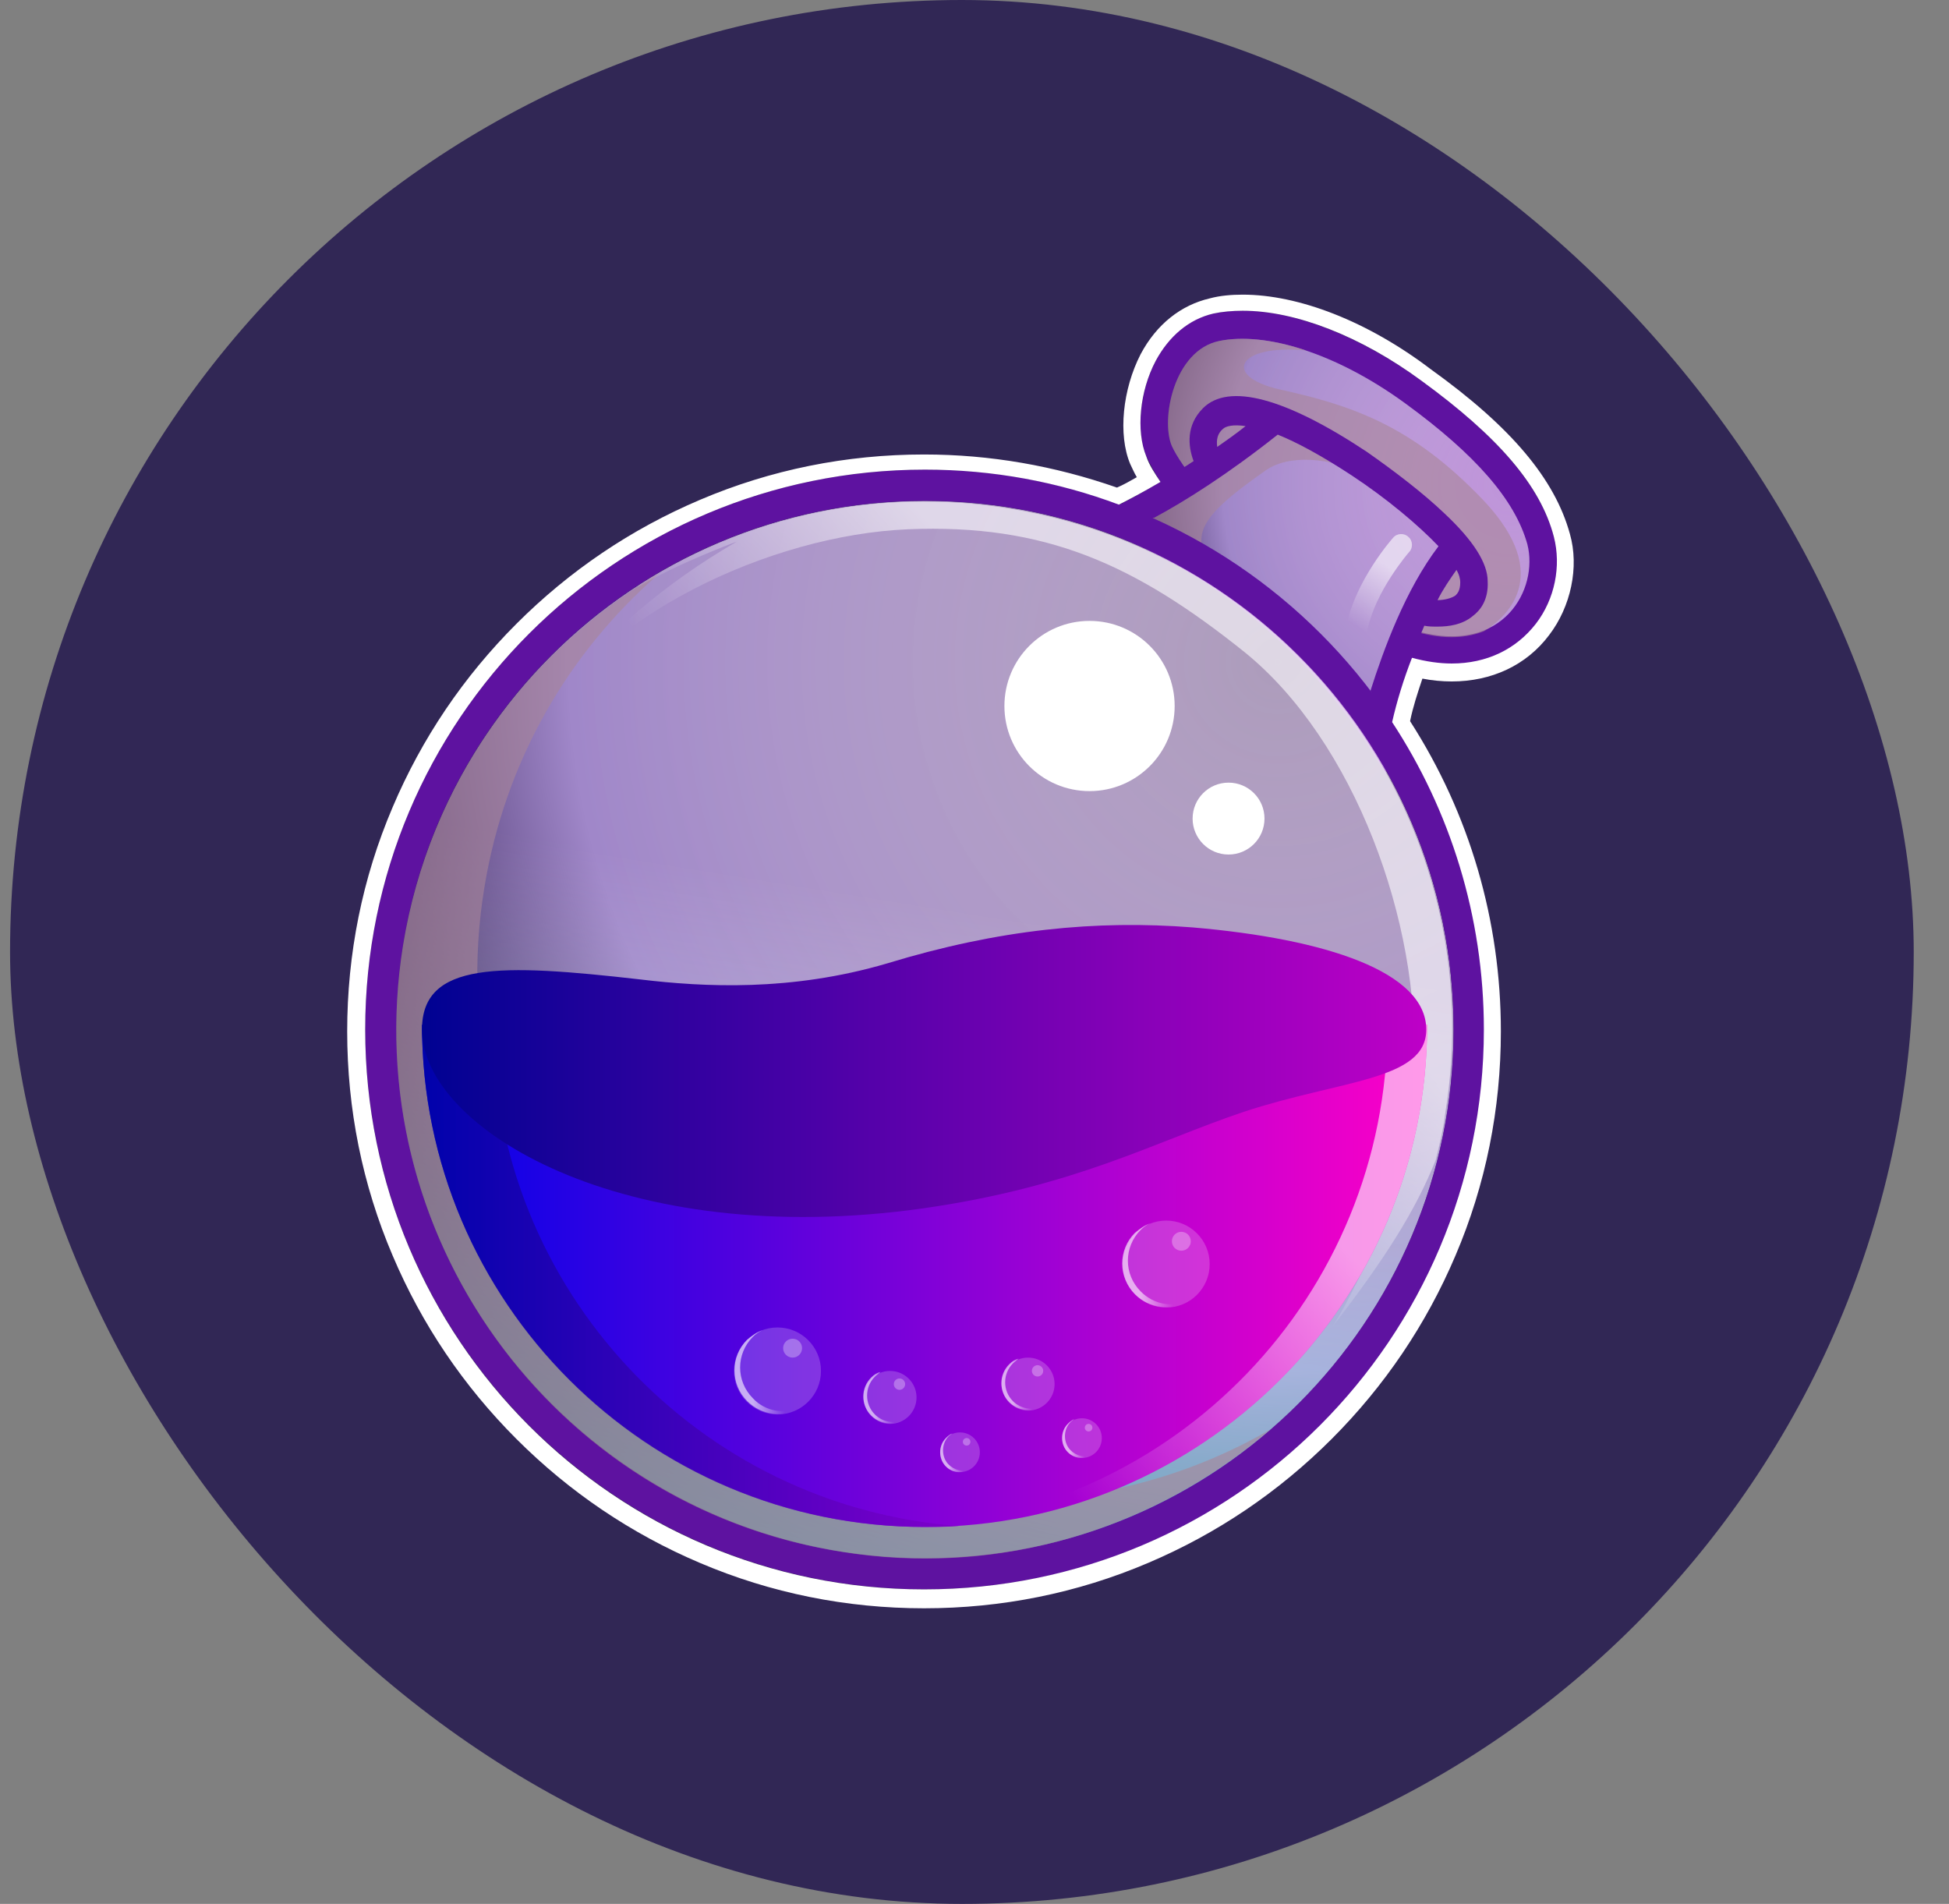 <svg width="43" height="42" viewBox="0 0 43 42" fill="none" xmlns="http://www.w3.org/2000/svg">
<rect x="0" y="0" width="43" height="42" fill="#808080" stroke="none"/>
<rect x="0.222" width="42" height="42" rx="21" fill="#312755"/>
<g clip-path="url(#clip0_23896_5617)">
<path d="M34.283 11.84C33.991 10.735 33.052 9.629 31.362 8.398C30.006 7.417 28.566 6.854 27.419 6.854C27.189 6.854 26.981 6.875 26.772 6.917C26.25 7.021 25.791 7.396 25.499 7.96C25.145 8.627 25.061 9.525 25.291 10.067C25.374 10.234 25.479 10.443 25.604 10.63C24.498 11.298 23.872 11.486 23.789 11.507C26.668 12.466 29.067 14.469 30.569 17.077L30.59 16.827C30.653 16.138 30.861 15.345 31.153 14.532C31.445 14.615 31.738 14.657 32.03 14.657C32.801 14.657 33.469 14.344 33.886 13.781C34.304 13.217 34.471 12.466 34.283 11.84Z" fill="#5E12A0"/>
<path d="M31.278 13.928C33.176 14.449 33.948 12.989 33.698 12.008C33.427 11.028 32.55 10.026 31.006 8.9C29.462 7.773 27.898 7.314 26.896 7.523C25.895 7.731 25.603 9.254 25.853 9.838C25.957 10.068 26.187 10.402 26.5 10.777C26.104 11.048 25.728 11.257 25.415 11.445C27.334 12.3 29.003 13.636 30.255 15.305C30.401 14.741 30.61 14.241 30.798 13.802C30.944 13.823 31.111 13.865 31.278 13.928Z" fill="url(#paint0_radial_23896_5617)"/>
<path d="M20.408 34.374C26.849 34.374 32.07 29.152 32.07 22.711C32.07 16.27 26.849 11.049 20.408 11.049C13.967 11.049 8.745 16.27 8.745 22.711C8.745 29.152 13.967 34.374 20.408 34.374Z" fill="url(#paint1_radial_23896_5617)"/>
<path d="M32.739 11.048C31.154 9.379 29.818 8.941 28.212 8.586C26.96 8.294 27.294 7.585 28.817 7.731C28.087 7.48 27.398 7.418 26.898 7.522C25.896 7.731 25.604 9.254 25.854 9.838C25.959 10.067 26.188 10.401 26.501 10.777C25.938 11.152 25.458 11.423 25.061 11.632C25.249 11.715 25.479 11.82 25.75 11.966C26.459 12.341 27.231 12.967 27.231 12.967C26.063 11.966 26.313 11.507 27.92 10.38C28.421 10.025 29.338 10.067 30.194 10.505C31.049 10.944 32.051 12.049 32.051 12.049L31.091 13.885C31.154 13.906 31.216 13.927 31.279 13.948C31.884 14.115 32.364 14.073 32.739 13.927C33.177 13.656 34.325 12.738 32.739 11.048Z" fill="#A98698" fill-opacity="0.6"/>
<path d="M28.19 9.588C28.608 9.755 29.15 10.047 29.818 10.485C30.61 11.007 31.299 11.591 31.737 12.05C31.007 13.01 30.527 14.324 30.235 15.242C30.381 15.451 30.548 15.659 30.694 15.868C30.84 15.346 31.09 14.574 31.424 13.803C31.508 13.823 31.612 13.823 31.716 13.823C31.967 13.823 32.259 13.782 32.488 13.594C32.655 13.469 32.843 13.239 32.822 12.822C32.822 12.425 32.509 11.925 31.862 11.32C31.403 10.882 30.777 10.402 30.151 9.964C28.357 8.774 27.105 8.441 26.542 9.004C26.167 9.379 26.208 9.838 26.334 10.172C25.666 10.61 25.103 10.923 24.727 11.132C24.977 11.215 25.207 11.32 25.457 11.424C26.125 11.069 27.085 10.464 28.19 9.588ZM32.133 12.572C32.196 12.676 32.217 12.78 32.217 12.843C32.217 13.03 32.154 13.093 32.113 13.135C32.029 13.197 31.862 13.239 31.716 13.239C31.841 12.989 31.988 12.78 32.133 12.572ZM26.98 9.463C27.043 9.4 27.21 9.359 27.481 9.4C27.272 9.567 27.064 9.713 26.855 9.859C26.834 9.713 26.855 9.567 26.98 9.463Z" fill="#5E12A0"/>
<path d="M20.408 10.359C13.585 10.359 8.057 15.888 8.057 22.71C8.057 29.532 13.585 35.061 20.408 35.061C27.23 35.061 32.759 29.532 32.759 22.71C32.759 15.888 27.209 10.359 20.408 10.359ZM20.408 34.373C13.961 34.373 8.745 29.157 8.745 22.71C8.745 16.263 13.961 11.047 20.408 11.047C26.855 11.047 32.07 16.263 32.07 22.71C32.07 29.157 26.834 34.373 20.408 34.373Z" fill="#5E12A0"/>
<path d="M20.408 34.374C26.849 34.374 32.07 29.152 32.07 22.711C32.07 16.27 26.849 11.049 20.408 11.049C13.967 11.049 8.745 16.27 8.745 22.711C8.745 29.152 13.967 34.374 20.408 34.374Z" fill="url(#paint2_linear_23896_5617)"/>
<path d="M20.325 32.956C13.961 31.933 9.643 25.946 10.686 19.582C11.145 16.766 12.563 14.366 14.566 12.635C11.646 14.325 9.476 17.266 8.892 20.855C7.869 27.218 12.188 33.206 18.53 34.228C22.077 34.812 25.499 33.707 28.023 31.537C25.791 32.83 23.079 33.394 20.325 32.956Z" fill="#A98698" fill-opacity="0.6"/>
<path d="M22.266 11.217C19.324 10.737 16.466 11.405 14.129 12.886C14.087 12.928 14.046 12.969 14.046 12.969C14.943 12.427 16.257 11.947 16.257 11.947C12.877 13.908 11.834 16.14 11.834 16.14C13.148 13.595 17.008 11.801 20.033 11.676C23.058 11.55 25.041 12.448 27.461 14.388C29.881 16.349 31.341 20.355 31.195 23.526C31.07 26.697 29.401 29.264 29.401 29.264C30.548 27.782 31.237 26.697 31.675 25.591C31.758 25.258 31.842 24.924 31.884 24.569C32.927 18.227 28.629 12.239 22.266 11.217Z" fill="url(#paint3_linear_23896_5617)"/>
<path d="M31.487 22.607C31.487 28.72 26.522 33.685 20.409 33.685C14.296 33.685 9.31 28.72 9.31 22.607H31.487Z" fill="url(#paint4_linear_23896_5617)"/>
<path d="M30.611 22.607C30.611 28.574 25.896 33.456 19.971 33.685H20.409C26.522 33.685 31.487 28.72 31.487 22.607H30.611Z" fill="url(#paint5_linear_23896_5617)"/>
<path d="M10.874 22.607H9.31C9.31 28.72 14.275 33.685 20.388 33.685C20.659 33.685 20.91 33.685 21.16 33.664C15.422 33.247 10.874 28.449 10.874 22.607Z" fill="url(#paint6_linear_23896_5617)"/>
<path d="M31.467 22.712C31.467 21.44 29.255 20.71 26.314 20.459C24.186 20.292 22.037 20.501 19.575 21.252C17.447 21.878 15.527 21.774 14.13 21.607C11.021 21.252 9.31 21.21 9.31 22.712C9.31 24.882 13.733 27.595 20.368 26.656C23.727 26.176 25.458 25.195 27.44 24.527C29.589 23.818 31.467 23.839 31.467 22.712Z" fill="url(#paint7_linear_23896_5617)"/>
<path d="M27.105 18.851C27.543 18.851 27.898 18.496 27.898 18.058C27.898 17.62 27.543 17.265 27.105 17.265C26.667 17.265 26.312 17.62 26.312 18.058C26.312 18.496 26.667 18.851 27.105 18.851Z" fill="white"/>
<path d="M24.038 17.452C25.075 17.452 25.916 16.612 25.916 15.575C25.916 14.537 25.075 13.697 24.038 13.697C23.001 13.697 22.16 14.537 22.16 15.575C22.16 16.612 23.001 17.452 24.038 17.452Z" fill="white"/>
<path d="M29.944 14.074H29.902C29.777 14.053 29.693 13.928 29.714 13.782C29.902 12.822 30.695 11.905 30.736 11.863C30.82 11.758 30.987 11.758 31.07 11.842C31.175 11.925 31.175 12.092 31.091 12.176C31.07 12.197 30.34 13.052 30.173 13.886C30.152 14.012 30.048 14.074 29.944 14.074Z" fill="url(#paint8_linear_23896_5617)"/>
<path d="M27.418 6.855C28.586 6.855 30.026 7.418 31.361 8.399C33.051 9.63 33.99 10.714 34.282 11.841C34.449 12.488 34.303 13.218 33.885 13.76C33.447 14.324 32.8 14.637 32.029 14.637C31.757 14.637 31.465 14.595 31.152 14.511C30.965 14.991 30.818 15.471 30.714 15.93C31.987 17.87 32.738 20.207 32.738 22.711C32.738 29.533 27.209 35.062 20.387 35.062C13.565 35.062 8.057 29.533 8.057 22.711C8.057 15.889 13.585 10.36 20.408 10.36C21.91 10.36 23.349 10.631 24.685 11.132C24.935 11.007 25.248 10.84 25.603 10.631C25.477 10.443 25.352 10.255 25.29 10.068C25.06 9.504 25.144 8.628 25.498 7.96C25.79 7.418 26.229 7.042 26.771 6.917C26.959 6.876 27.188 6.855 27.418 6.855ZM27.418 6.5C27.167 6.5 26.917 6.521 26.688 6.583C26.062 6.729 25.519 7.147 25.165 7.814C24.768 8.586 24.664 9.588 24.935 10.235C24.977 10.318 25.018 10.422 25.081 10.527C24.935 10.61 24.789 10.694 24.643 10.756C23.266 10.276 21.847 10.026 20.387 10.026C18.676 10.026 17.007 10.36 15.442 11.027C13.919 11.674 12.563 12.592 11.395 13.76C10.226 14.929 9.308 16.285 8.662 17.808C7.994 19.373 7.66 21.042 7.66 22.753C7.66 24.463 7.994 26.132 8.662 27.697C9.308 29.22 10.226 30.576 11.395 31.745C12.563 32.913 13.919 33.831 15.442 34.478C17.007 35.145 18.676 35.479 20.387 35.479C22.098 35.479 23.767 35.145 25.331 34.478C26.854 33.831 28.21 32.913 29.379 31.745C30.547 30.576 31.465 29.22 32.112 27.697C32.78 26.132 33.113 24.463 33.113 22.753C33.113 20.311 32.425 17.954 31.11 15.909C31.173 15.596 31.277 15.284 31.382 14.97C31.59 15.012 31.82 15.033 32.029 15.033C32.905 15.033 33.677 14.678 34.177 14.011C34.657 13.385 34.845 12.509 34.636 11.778C34.303 10.568 33.343 9.421 31.57 8.148C30.172 7.084 28.649 6.5 27.418 6.5Z" fill="white"/>
<path d="M21.18 32.475C21.422 32.475 21.618 32.279 21.618 32.037C21.618 31.795 21.422 31.599 21.18 31.599C20.938 31.599 20.742 31.795 20.742 32.037C20.742 32.279 20.938 32.475 21.18 32.475Z" fill="white" fill-opacity="0.2"/>
<path d="M20.93 32.309C20.764 32.142 20.764 31.85 20.93 31.683C20.951 31.662 20.993 31.641 21.014 31.62C20.951 31.641 20.91 31.683 20.868 31.724C20.701 31.891 20.701 32.183 20.868 32.35C21.014 32.496 21.223 32.517 21.41 32.413C21.243 32.475 21.056 32.434 20.93 32.309Z" fill="url(#paint9_linear_23896_5617)"/>
<path d="M21.327 31.89C21.373 31.89 21.41 31.852 21.41 31.806C21.41 31.76 21.373 31.723 21.327 31.723C21.28 31.723 21.243 31.76 21.243 31.806C21.243 31.852 21.28 31.89 21.327 31.89Z" fill="white" fill-opacity="0.3"/>
<path d="M23.871 32.163C24.113 32.163 24.309 31.967 24.309 31.725C24.309 31.483 24.113 31.287 23.871 31.287C23.629 31.287 23.433 31.483 23.433 31.725C23.433 31.967 23.629 32.163 23.871 32.163Z" fill="white" fill-opacity="0.2"/>
<path d="M23.621 31.994C23.454 31.827 23.454 31.535 23.621 31.368C23.642 31.347 23.683 31.326 23.704 31.305C23.642 31.326 23.6 31.368 23.558 31.41C23.391 31.576 23.391 31.869 23.558 32.035C23.704 32.181 23.913 32.202 24.101 32.098C23.934 32.161 23.746 32.119 23.621 31.994Z" fill="url(#paint10_linear_23896_5617)"/>
<path d="M24.017 31.578C24.064 31.578 24.101 31.541 24.101 31.495C24.101 31.448 24.064 31.411 24.017 31.411C23.971 31.411 23.934 31.448 23.934 31.495C23.934 31.541 23.971 31.578 24.017 31.578Z" fill="white" fill-opacity="0.3"/>
<path d="M19.636 31.412C19.959 31.412 20.221 31.15 20.221 30.827C20.221 30.505 19.959 30.243 19.636 30.243C19.314 30.243 19.052 30.505 19.052 30.827C19.052 31.15 19.314 31.412 19.636 31.412Z" fill="white" fill-opacity="0.2"/>
<path d="M19.302 31.203C19.073 30.974 19.073 30.598 19.302 30.369C19.344 30.327 19.386 30.306 19.428 30.264C19.344 30.285 19.282 30.327 19.219 30.389C18.989 30.619 18.989 30.994 19.219 31.224C19.407 31.412 19.699 31.453 19.928 31.328C19.72 31.412 19.469 31.37 19.302 31.203Z" fill="url(#paint11_linear_23896_5617)"/>
<path d="M19.845 30.66C19.914 30.66 19.97 30.603 19.97 30.534C19.97 30.465 19.914 30.409 19.845 30.409C19.776 30.409 19.72 30.465 19.72 30.534C19.72 30.603 19.776 30.66 19.845 30.66Z" fill="white" fill-opacity="0.3"/>
<path d="M22.682 31.118C23.005 31.118 23.267 30.856 23.267 30.533C23.267 30.211 23.005 29.949 22.682 29.949C22.36 29.949 22.098 30.211 22.098 30.533C22.098 30.856 22.36 31.118 22.682 31.118Z" fill="white" fill-opacity="0.2"/>
<path d="M22.348 30.91C22.119 30.68 22.119 30.305 22.348 30.075C22.39 30.033 22.432 30.012 22.474 29.971C22.39 29.992 22.328 30.033 22.265 30.096C22.035 30.325 22.035 30.701 22.265 30.93C22.453 31.118 22.745 31.16 22.974 31.035C22.766 31.118 22.515 31.076 22.348 30.91Z" fill="url(#paint12_linear_23896_5617)"/>
<path d="M22.891 30.366C22.96 30.366 23.016 30.31 23.016 30.241C23.016 30.172 22.96 30.116 22.891 30.116C22.822 30.116 22.766 30.172 22.766 30.241C22.766 30.31 22.822 30.366 22.891 30.366Z" fill="white" fill-opacity="0.3"/>
<path d="M17.153 31.203C17.683 31.203 18.113 30.773 18.113 30.243C18.113 29.713 17.683 29.284 17.153 29.284C16.623 29.284 16.193 29.713 16.193 30.243C16.193 30.773 16.623 31.203 17.153 31.203Z" fill="white" fill-opacity="0.2"/>
<path d="M16.611 30.846C16.235 30.47 16.235 29.865 16.611 29.49C16.674 29.427 16.736 29.386 16.82 29.344C16.694 29.386 16.59 29.469 16.486 29.552C16.11 29.928 16.11 30.533 16.486 30.909C16.799 31.221 17.279 31.284 17.654 31.055C17.299 31.201 16.882 31.138 16.611 30.846Z" fill="url(#paint13_linear_23896_5617)"/>
<path d="M17.487 29.949C17.602 29.949 17.696 29.855 17.696 29.74C17.696 29.625 17.602 29.532 17.487 29.532C17.372 29.532 17.278 29.625 17.278 29.74C17.278 29.855 17.372 29.949 17.487 29.949Z" fill="white" fill-opacity="0.3"/>
<path d="M25.729 28.845C26.259 28.845 26.689 28.416 26.689 27.886C26.689 27.356 26.259 26.926 25.729 26.926C25.199 26.926 24.77 27.356 24.77 27.886C24.77 28.416 25.199 28.845 25.729 28.845Z" fill="white" fill-opacity="0.2"/>
<path d="M25.166 28.488C24.79 28.113 24.79 27.508 25.166 27.132C25.228 27.07 25.291 27.028 25.374 26.986C25.249 27.028 25.145 27.111 25.04 27.195C24.665 27.57 24.665 28.175 25.04 28.551C25.353 28.864 25.833 28.927 26.209 28.697C25.854 28.843 25.458 28.781 25.166 28.488Z" fill="url(#paint14_linear_23896_5617)"/>
<path d="M26.063 27.591C26.178 27.591 26.272 27.498 26.272 27.383C26.272 27.267 26.178 27.174 26.063 27.174C25.948 27.174 25.855 27.267 25.855 27.383C25.855 27.498 25.948 27.591 26.063 27.591Z" fill="white" fill-opacity="0.3"/>
</g>
<defs>
<radialGradient id="paint0_radial_23896_5617" cx="0" cy="0" r="1" gradientUnits="userSpaceOnUse" gradientTransform="translate(33.317 10.694) scale(9.325 9.325)">
<stop stop-color="#FFEAFF" stop-opacity="0.6"/>
<stop offset="0.68" stop-color="#A087C9"/>
<stop offset="1" stop-color="#10002F"/>
</radialGradient>
<radialGradient id="paint1_radial_23896_5617" cx="0" cy="0" r="1" gradientUnits="userSpaceOnUse" gradientTransform="translate(28.129 14.671) scale(22.814 22.814)">
<stop stop-color="#FFEAFF" stop-opacity="0.6"/>
<stop offset="0.68" stop-color="#A087C9"/>
<stop offset="1" stop-color="#10002F"/>
</radialGradient>
<linearGradient id="paint2_linear_23896_5617" x1="18.537" y1="34.209" x2="22.267" y2="11.195" gradientUnits="userSpaceOnUse">
<stop stop-color="#81FFFF" stop-opacity="0.6"/>
<stop offset="0.62" stop-color="white" stop-opacity="0"/>
<stop offset="1" stop-color="white" stop-opacity="0"/>
</linearGradient>
<linearGradient id="paint3_linear_23896_5617" x1="28.628" y1="14.792" x2="18.984" y2="23.64" gradientUnits="userSpaceOnUse">
<stop stop-color="white" stop-opacity="0.6"/>
<stop offset="0.29" stop-color="white" stop-opacity="0.6"/>
<stop offset="0.78" stop-color="white" stop-opacity="0"/>
<stop offset="1" stop-color="white" stop-opacity="0"/>
</linearGradient>
<linearGradient id="paint4_linear_23896_5617" x1="9.319" y1="28.14" x2="31.482" y2="28.14" gradientUnits="userSpaceOnUse">
<stop stop-color="#0002E9"/>
<stop offset="1" stop-color="#FF00C7"/>
</linearGradient>
<linearGradient id="paint5_linear_23896_5617" x1="32.531" y1="23.579" x2="20.468" y2="34.98" gradientUnits="userSpaceOnUse">
<stop stop-color="white" stop-opacity="0.6"/>
<stop offset="0.29" stop-color="white" stop-opacity="0.6"/>
<stop offset="0.78" stop-color="white" stop-opacity="0"/>
<stop offset="1" stop-color="white" stop-opacity="0"/>
</linearGradient>
<linearGradient id="paint6_linear_23896_5617" x1="9.319" y1="28.14" x2="21.176" y2="28.14" gradientUnits="userSpaceOnUse">
<stop stop-color="#000292" stop-opacity="0.7"/>
<stop offset="1" stop-color="#7D00C7" stop-opacity="0.7"/>
</linearGradient>
<linearGradient id="paint7_linear_23896_5617" x1="9.334" y1="23.633" x2="31.468" y2="23.633" gradientUnits="userSpaceOnUse">
<stop stop-color="#000292"/>
<stop offset="1" stop-color="#BE00C7"/>
</linearGradient>
<linearGradient id="paint8_linear_23896_5617" x1="31.104" y1="11.761" x2="29.513" y2="14.346" gradientUnits="userSpaceOnUse">
<stop stop-color="white" stop-opacity="0.6"/>
<stop offset="0.29" stop-color="white" stop-opacity="0.6"/>
<stop offset="0.78" stop-color="white" stop-opacity="0"/>
<stop offset="1" stop-color="white" stop-opacity="0"/>
</linearGradient>
<linearGradient id="paint9_linear_23896_5617" x1="20.74" y1="32.042" x2="21.403" y2="32.042" gradientUnits="userSpaceOnUse">
<stop stop-color="white" stop-opacity="0.6"/>
<stop offset="0.29" stop-color="white" stop-opacity="0.6"/>
<stop offset="0.78" stop-color="white" stop-opacity="0"/>
<stop offset="1" stop-color="white" stop-opacity="0"/>
</linearGradient>
<linearGradient id="paint10_linear_23896_5617" x1="23.421" y1="31.727" x2="24.084" y2="31.727" gradientUnits="userSpaceOnUse">
<stop stop-color="white" stop-opacity="0.6"/>
<stop offset="0.29" stop-color="white" stop-opacity="0.6"/>
<stop offset="0.78" stop-color="white" stop-opacity="0"/>
<stop offset="1" stop-color="white" stop-opacity="0"/>
</linearGradient>
<linearGradient id="paint11_linear_23896_5617" x1="19.046" y1="30.845" x2="19.929" y2="30.845" gradientUnits="userSpaceOnUse">
<stop stop-color="white" stop-opacity="0.6"/>
<stop offset="0.29" stop-color="white" stop-opacity="0.6"/>
<stop offset="0.78" stop-color="white" stop-opacity="0"/>
<stop offset="1" stop-color="white" stop-opacity="0"/>
</linearGradient>
<linearGradient id="paint12_linear_23896_5617" x1="22.09" y1="30.548" x2="22.973" y2="30.548" gradientUnits="userSpaceOnUse">
<stop stop-color="white" stop-opacity="0.6"/>
<stop offset="0.29" stop-color="white" stop-opacity="0.6"/>
<stop offset="0.78" stop-color="white" stop-opacity="0"/>
<stop offset="1" stop-color="white" stop-opacity="0"/>
</linearGradient>
<linearGradient id="paint13_linear_23896_5617" x1="16.195" y1="30.265" x2="17.636" y2="30.265" gradientUnits="userSpaceOnUse">
<stop stop-color="white" stop-opacity="0.6"/>
<stop offset="0.29" stop-color="white" stop-opacity="0.6"/>
<stop offset="0.78" stop-color="white" stop-opacity="0"/>
<stop offset="1" stop-color="white" stop-opacity="0"/>
</linearGradient>
<linearGradient id="paint14_linear_23896_5617" x1="24.757" y1="27.907" x2="26.199" y2="27.907" gradientUnits="userSpaceOnUse">
<stop stop-color="white" stop-opacity="0.6"/>
<stop offset="0.29" stop-color="white" stop-opacity="0.6"/>
<stop offset="0.78" stop-color="white" stop-opacity="0"/>
<stop offset="1" stop-color="white" stop-opacity="0"/>
</linearGradient>
<clipPath id="clip0_23896_5617">
<rect width="29" height="29" fill="white" transform="translate(6.722 6.5)"/>
</clipPath>
</defs>
</svg>
